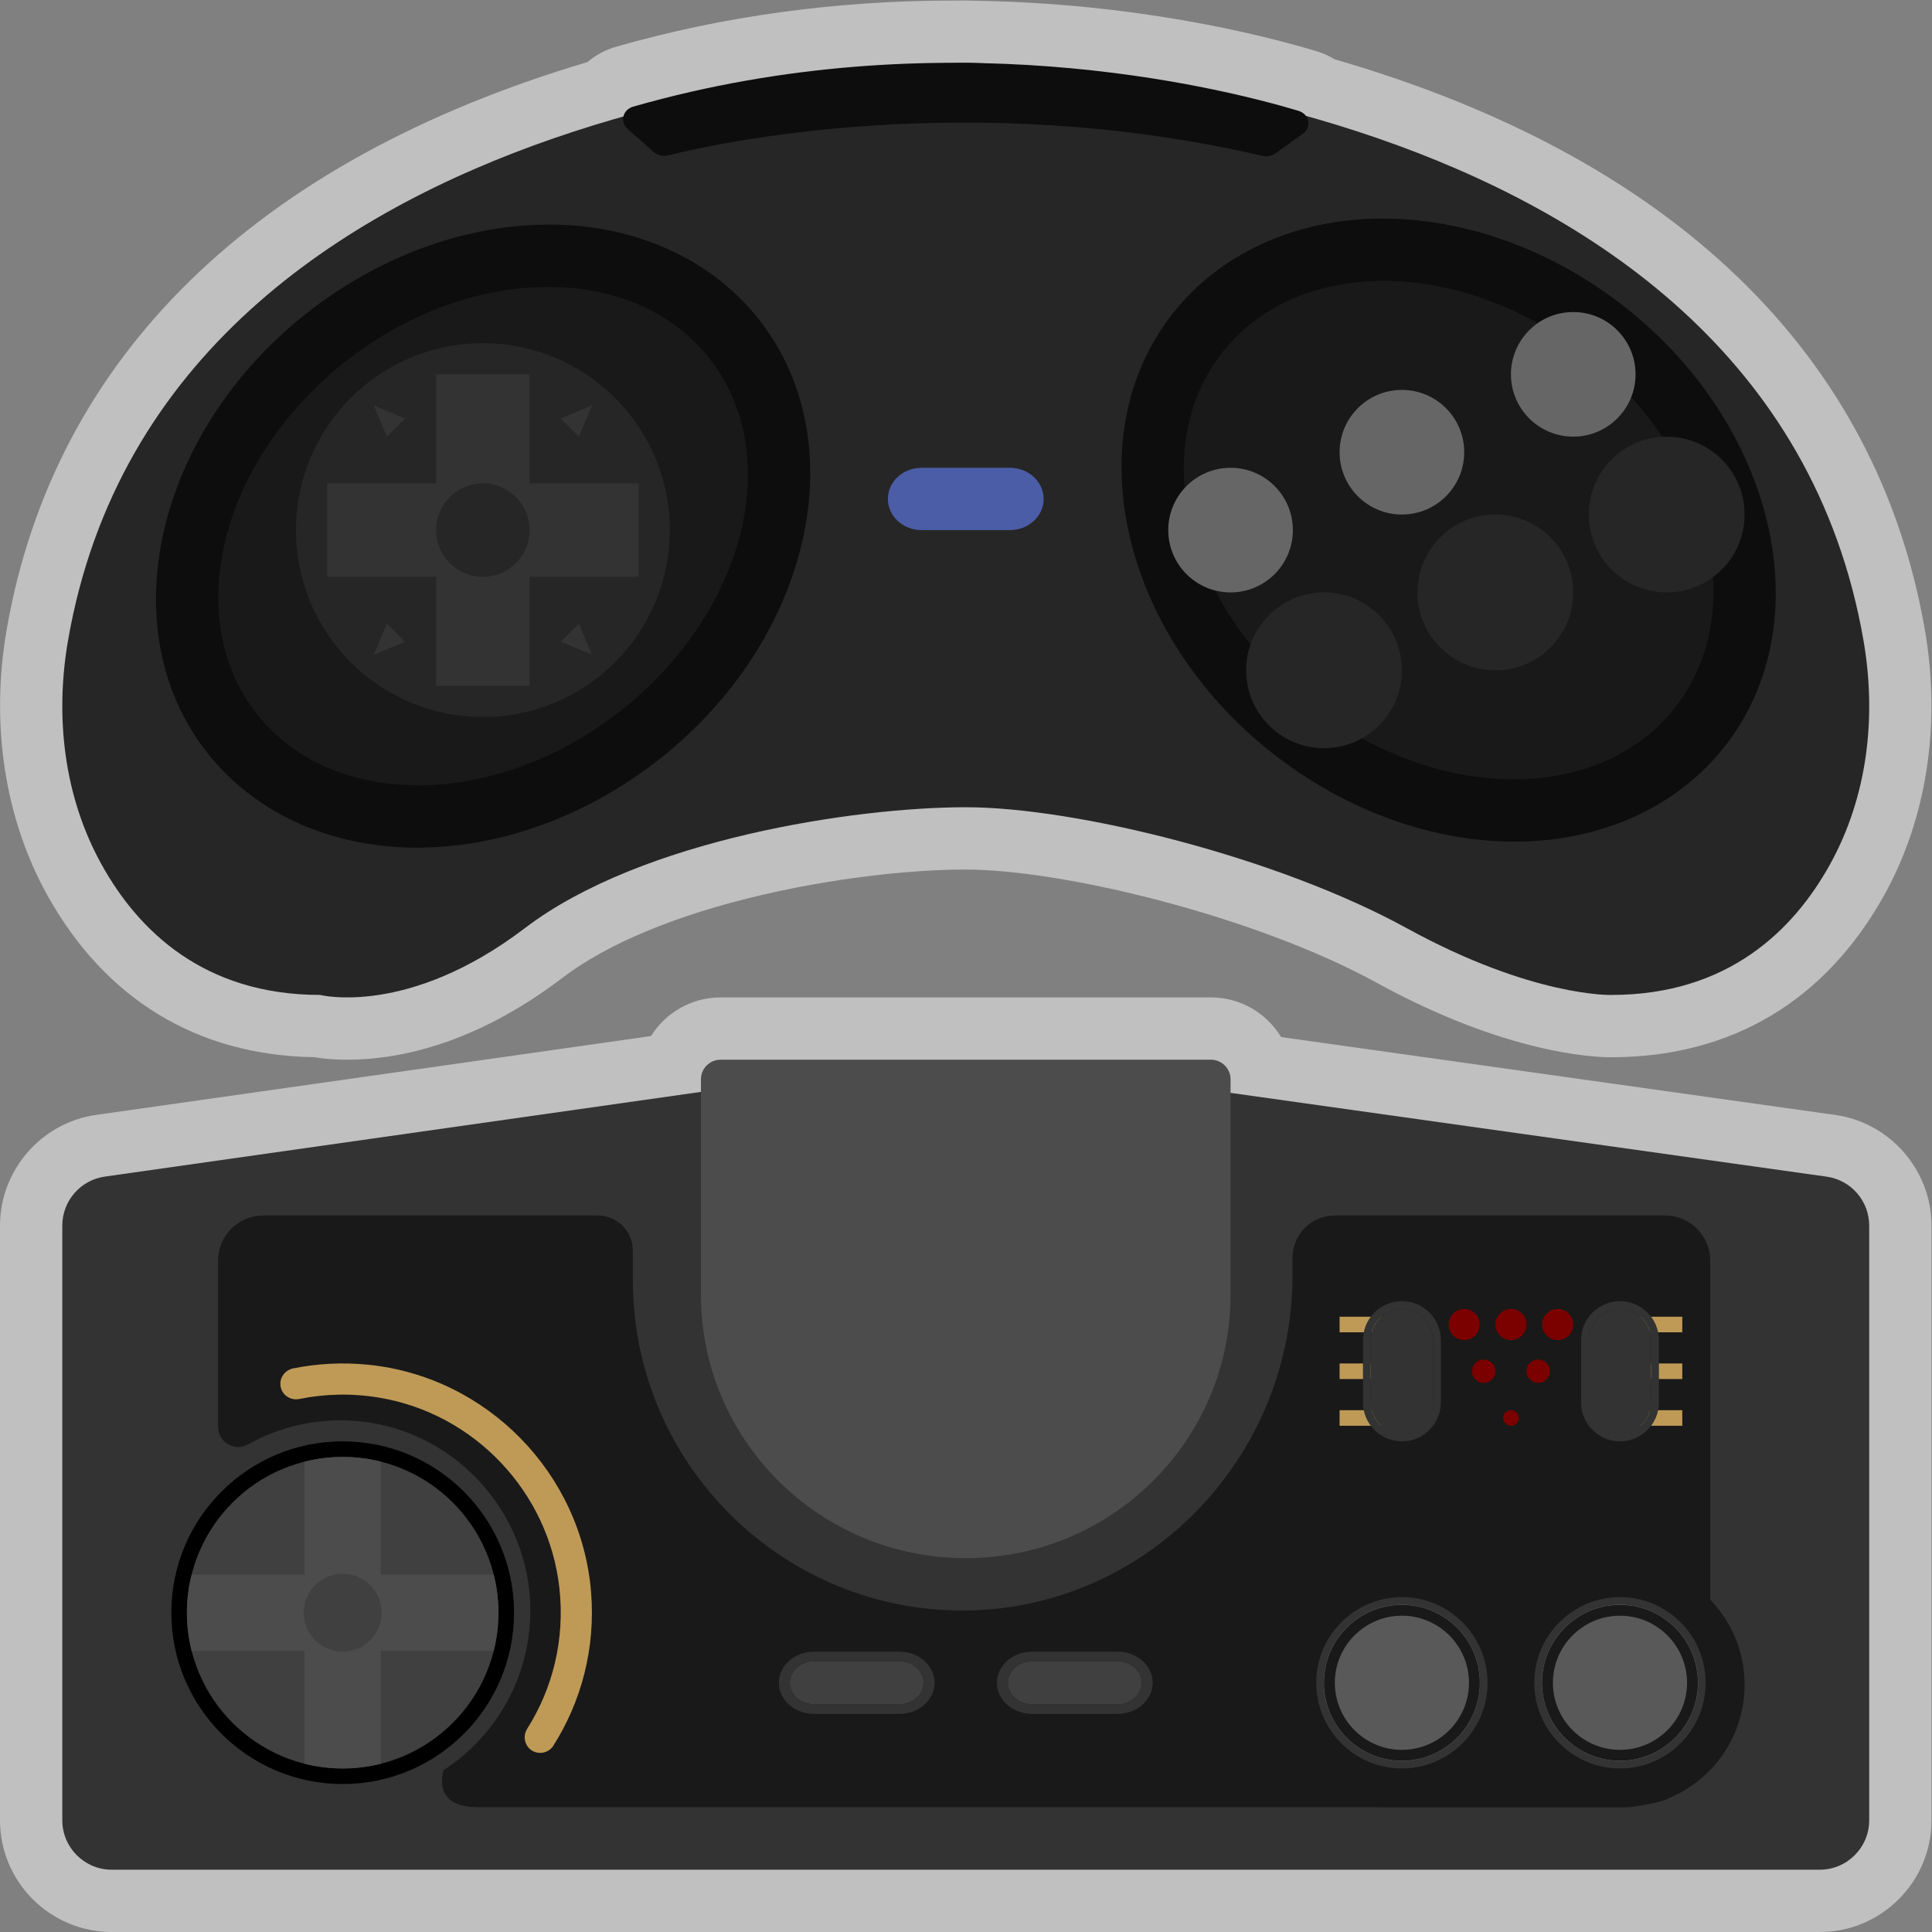 <?xml version="1.0" encoding="UTF-8" standalone="no"?>
<svg
   xmlns:dc="http://purl.org/dc/elements/1.1/"
   xmlns:cc="http://creativecommons.org/ns#"
   xmlns:rdf="http://www.w3.org/1999/02/22-rdf-syntax-ns#"
   xmlns:svg="http://www.w3.org/2000/svg"
   xmlns="http://www.w3.org/2000/svg"
   viewBox="0 0 330.666 330.666"
   height="330.666"
   width="330.666"
   xml:space="preserve"
   id="svg2"
   version="1.1"><rect x="0" y="0" width="330.666" height="330.666" fill="#808080" stroke="none"/><defs
     id="defs6"><clipPath
       id="clipPath18"
       clipPathUnits="userSpaceOnUse"><path
         id="path16"
         d="M 0,256 H 256 V 0 H 0 Z" /></clipPath><clipPath
       id="clipPath26"
       clipPathUnits="userSpaceOnUse"><path
         id="path24"
         d="M 4.008,252 H 251.992 V 116 H 4.008 Z" /></clipPath><clipPath
       id="clipPath42"
       clipPathUnits="userSpaceOnUse"><path
         id="path40"
         d="M 4,124 H 252 V 4 H 4 Z" /></clipPath></defs><g
     transform="matrix(1.333,0,0,-1.333,-5.333,336)"
     id="g10"><g
       id="g12"><g
         clip-path="url(#clipPath18)"
         id="g14"><g
           id="g20"><g
             id="g22" /><g
             id="g34"><g
               style="opacity:0.5"
               id="g32"
               clip-path="url(#clipPath26)"><g
                 id="g30"
                 transform="translate(44.327,116.324)"><path
                   id="path28"
                   style="fill:#ffffff;fill-opacity:1;fill-rule:nonzero;stroke:none"
                   d="m 0,0 c 0.957,-0.158 2.406,-0.324 4.263,-0.324 6.306,0 16.222,1.827 27.651,10.531 5.76,4.388 14.61,8.061 25.593,10.624 8.756,2.043 18.537,3.262 26.166,3.262 12.428,0 37.15,-5.969 52.757,-14.534 16.59,-9.106 27.897,-9.567 29.996,-9.567 0.089,0 0.162,0.001 0.22,0.001 15.333,0.028 27.43,7.243 34.984,20.871 5.443,9.821 7.287,21.892 5.193,33.99 -6.124,35.371 -32.318,60.682 -75.797,73.274 -0.727,0.447 -1.517,0.801 -2.355,1.051 -7.592,2.268 -23.36,6.121 -43.711,6.467 -0.775,0.025 -1.194,0.029 -1.194,0.029 l -0.094,10e-4 -0.11,-10e-4 c 0,0 -0.145,-0.002 -0.4,-0.008 -0.359,0.002 -0.719,0.004 -1.08,0.004 -14.981,0 -29.549,-1.995 -43.3,-5.93 -1.382,-0.396 -2.634,-1.077 -3.688,-1.973 C -7.65,115.055 -33.413,89.884 -39.477,54.854 -41.571,42.756 -39.727,30.685 -34.284,20.864 -26.845,7.443 -15.003,0.242 0,0" /></g></g></g></g><g
           id="g36"><g
             id="g38" /><g
             id="g50"><g
               style="opacity:0.5"
               id="g48"
               clip-path="url(#clipPath42)"><g
                 id="g46"
                 transform="translate(239.644,108.908)"><path
                   id="path44"
                   style="fill:#ffffff;fill-opacity:1;fill-rule:nonzero;stroke:none"
                   d="m 0,0 -71.153,10.001 c -1.844,3.049 -5.195,5.091 -9.013,5.091 h -62.955 c -3.764,0 -7.073,-1.985 -8.934,-4.962 L -223.308,0.006 c -7.032,-0.999 -12.336,-7.11 -12.336,-14.213 v -76.346 c 0,-7.916 6.44,-14.355 14.355,-14.355 H -1.998 c 7.915,0 14.354,6.439 14.354,14.355 v 76.338 C 12.356,-7.102 7.044,-0.99 0,0" /></g></g></g></g><g
           transform="translate(128,244)"
           id="g52"><path
             id="path54"
             style="fill:#262626;fill-opacity:1;fill-rule:nonzero;stroke:none"
             d="m 0,0 c 0,0 -102.616,-1.107 -115.267,-74.187 -1.695,-9.788 -0.527,-20.024 4.308,-28.746 4.641,-8.375 13.041,-16.75 28.073,-16.75 0,0 11.263,-2.859 26.28,8.579 15.017,11.437 42.44,15.521 56.606,15.521 14.166,0 40.017,-6.417 56.606,-15.521 16.208,-8.896 26.28,-8.579 26.28,-8.579 15.032,0 23.432,8.375 28.074,16.75 4.834,8.722 6.002,18.958 4.308,28.746 C 102.615,-1.107 0,0 0,0" /></g><g
           transform="translate(74.516,223.227)"
           id="g56"><path
             id="path58"
             style="fill:#0d0d0d;fill-opacity:1;fill-rule:nonzero;stroke:none"
             d="m 0,0 v 0 c -10.365,-0.001 -21.093,-3.787 -30.209,-10.662 -19.828,-14.95 -26.213,-40.275 -14.235,-56.453 6.063,-8.189 16.076,-12.885 27.473,-12.885 10.362,0 21.09,3.786 30.207,10.661 19.827,14.951 26.212,40.276 14.235,56.453 C 21.407,-4.697 11.395,0 0,0" /></g><g
           transform="translate(74.375,215.227)"
           id="g60"><path
             id="path62"
             style="fill:#191919;fill-opacity:1;fill-rule:nonzero;stroke:none"
             d="M 0,0 C 8.602,0 16.343,-3.249 21.119,-9.717 30.482,-22.401 24.882,-42.66 8.609,-54.967 0.635,-60.998 -8.425,-64 -16.691,-64 c -8.602,0 -16.344,3.249 -21.119,9.717 -9.364,12.684 -3.763,32.943 12.509,45.249 C -17.326,-3.003 -8.266,-0.001 0,0" /></g><g
           transform="translate(181.513,224)"
           id="g64"><path
             id="path66"
             style="fill:#0d0d0d;fill-opacity:1;fill-rule:nonzero;stroke:none"
             d="M 0,0 C -11.395,0 -21.407,-4.697 -27.47,-12.886 -39.448,-29.063 -33.063,-54.388 -13.235,-69.339 -4.118,-76.214 6.609,-80 16.972,-80 c 11.396,0 21.41,4.697 27.472,12.886 11.979,16.177 5.593,41.502 -14.234,56.453 C 21.094,-3.787 10.365,-0.001 0.001,0 Z" /></g><g
           transform="translate(181.654,216)"
           id="g68"><path
             id="path70"
             style="fill:#191919;fill-opacity:1;fill-rule:nonzero;stroke:none"
             d="M 0,0 C 8.266,0 17.326,-3.002 25.301,-9.034 41.573,-21.34 47.174,-41.599 37.81,-54.283 33.035,-60.751 25.293,-64 16.691,-64 c -8.265,0 -17.326,3.002 -25.3,9.034 -16.273,12.306 -21.873,32.565 -12.509,45.249 C -16.344,-3.249 -8.602,0 0,0" /></g><g
           transform="translate(90,184)"
           id="g72"><path
             id="path74"
             style="fill:#262626;fill-opacity:1;fill-rule:nonzero;stroke:none"
             d="m 0,0 c 0,-13.255 -10.745,-24 -24,-24 -13.255,0 -24,10.745 -24,24 0,13.255 10.745,24 24,24 C -10.745,24 0,13.255 0,0" /></g><g
           transform="translate(86,190)"
           id="g76"><path
             id="path78"
             style="fill:#333333;fill-opacity:1;fill-rule:nonzero;stroke:none"
             d="M 0,0 H -14 V 14 H -26 V 0 h -14 v -12 h 14 v -14 h 12 v 14 H 0 Z" /></g><g
           transform="translate(80,200)"
           id="g80"><path
             id="path82"
             style="fill:#333333;fill-opacity:1;fill-rule:nonzero;stroke:none"
             d="M 0,0 -4,-1.672 -1.672,-4 Z" /></g><g
           transform="translate(52,200)"
           id="g84"><path
             id="path86"
             style="fill:#333333;fill-opacity:1;fill-rule:nonzero;stroke:none"
             d="M 0,0 4,-1.672 1.672,-4 Z" /></g><g
           transform="translate(52,168)"
           id="g88"><path
             id="path90"
             style="fill:#333333;fill-opacity:1;fill-rule:nonzero;stroke:none"
             d="M 0,0 4,1.672 1.672,4 Z" /></g><g
           transform="translate(80,168)"
           id="g92"><path
             id="path94"
             style="fill:#333333;fill-opacity:1;fill-rule:nonzero;stroke:none"
             d="M 0,0 -4,1.672 -1.672,4 Z" /></g><g
           transform="translate(72,184)"
           id="g96"><path
             id="path98"
             style="fill:#262626;fill-opacity:1;fill-rule:nonzero;stroke:none"
             d="m 0,0 c 0,-3.313 -2.687,-6 -6,-6 -3.313,0 -6,2.687 -6,6 0,3.313 2.687,6 6,6 3.313,0 6,-2.687 6,-6" /></g><g
           transform="translate(133.668,184)"
           id="g100"><path
             id="path102"
             style="fill:#4b5da7;fill-opacity:1;fill-rule:nonzero;stroke:none"
             d="m 0,0 h -11.335 c -2.394,0 -4.333,1.79 -4.333,3.997 v 0.006 c 0,2.207 1.939,3.997 4.333,3.997 H 0 C 2.393,8 4.332,6.21 4.332,4.003 V 3.997 C 4.332,1.79 2.393,0 0,0" /></g><g
           transform="translate(184,166)"
           id="g104"><path
             id="path106"
             style="fill:#262626;fill-opacity:1;fill-rule:nonzero;stroke:none"
             d="m 0,0 c 0,-5.523 -4.478,-10 -10,-10 -5.522,0 -10,4.477 -10,10 0,5.523 4.478,10 10,10 C -4.478,10 0,5.523 0,0" /></g><g
           transform="translate(206,176)"
           id="g108"><path
             id="path110"
             style="fill:#262626;fill-opacity:1;fill-rule:nonzero;stroke:none"
             d="m 0,0 c 0,-5.523 -4.478,-10 -10,-10 -5.522,0 -10,4.477 -10,10 0,5.523 4.478,10 10,10 C -4.478,10 0,5.523 0,0" /></g><g
           transform="translate(228,186)"
           id="g112"><path
             id="path114"
             style="fill:#262626;fill-opacity:1;fill-rule:nonzero;stroke:none"
             d="m 0,0 c 0,-5.523 -4.478,-10 -10,-10 -5.522,0 -10,4.477 -10,10 0,5.523 4.478,10 10,10 C -4.478,10 0,5.523 0,0" /></g><g
           transform="translate(170,184)"
           id="g116"><path
             id="path118"
             style="fill:#666666;fill-opacity:1;fill-rule:nonzero;stroke:none"
             d="m 0,0 c 0,-4.418 -3.582,-8 -8,-8 -4.418,0 -8,3.582 -8,8 0,4.418 3.582,8 8,8 4.418,0 8,-3.582 8,-8" /></g><g
           transform="translate(192,194)"
           id="g120"><path
             id="path122"
             style="fill:#666666;fill-opacity:1;fill-rule:nonzero;stroke:none"
             d="m 0,0 c 0,-4.418 -3.582,-8 -8,-8 -4.418,0 -8,3.582 -8,8 0,4.418 3.582,8 8,8 4.418,0 8,-3.582 8,-8" /></g><g
           transform="translate(214,204)"
           id="g124"><path
             id="path126"
             style="fill:#666666;fill-opacity:1;fill-rule:nonzero;stroke:none"
             d="m 0,0 c 0,-4.418 -3.582,-8 -8,-8 -4.418,0 -8,3.582 -8,8 0,4.418 3.582,8 8,8 4.418,0 8,-3.582 8,-8" /></g><g
           transform="translate(89.776,232.112)"
           id="g128"><path
             id="path130"
             style="fill:#0d0d0d;fill-opacity:1;fill-rule:nonzero;stroke:none"
             d="m 0,0 c 6.124,1.533 38.414,8.696 76.332,-0.058 0.575,-0.133 1.19,-0.019 1.654,0.313 l 3.516,2.522 c 1.179,0.846 0.861,2.521 -0.57,2.949 C 70.324,8.894 34.974,17.547 -4.466,6.261 -5.821,5.874 -6.221,4.314 -5.209,3.418 l 3.37,-2.986 C -1.356,0.003 -0.654,-0.164 0,0" /></g><g
           transform="translate(12,18.355)"
           id="g132"><path
             id="path134"
             style="fill:#333333;fill-opacity:1;fill-rule:nonzero;stroke:none"
             d="M 0,0 C 0,-3.51 2.845,-6.355 6.354,-6.355 H 225.646 C 229.155,-6.355 232,-3.51 232,0 v 76.338 c 0,3.168 -2.333,5.852 -5.471,6.293 l -77.917,10.952 c -0.293,0.041 -0.589,0.062 -0.884,0.062 H 83.371 c -0.299,0 -0.598,-0.022 -0.894,-0.064 L 5.461,82.638 C 2.328,82.192 0,79.511 0,76.346 Z" /></g><g
           transform="translate(228,35.742)"
           id="g136"><path
             id="path138"
             style="fill:#191919;fill-opacity:1;fill-rule:nonzero;stroke:none"
             d="m 0,0 c 0,4.248 -1.683,8.1 -4.412,10.932 v 43.52 c 0,3.206 -2.594,5.806 -5.794,5.806 h -42.423 c -2.991,0 -5.416,-2.43 -5.416,-5.427 V 52.57 c 0,-24.315 -20.115,-44.121 -44.358,-42.987 -22.456,1.051 -40.341,19.625 -40.341,42.385 v 3.768 c 0,2.497 -2.02,4.522 -4.513,4.522 h -42.948 c -3.201,0 -5.795,-2.6 -5.795,-5.806 V 33.121 c 0,-1.989 2.133,-3.219 3.867,-2.249 3.867,2.164 8.383,3.304 13.183,3.048 12.812,-0.683 23,-11.445 23.043,-24.3 0.029,-8.645 -4.431,-16.244 -11.172,-20.606 -0.494,-2.129 -0.149,-4.725 4.477,-4.725 h 115.204 c 0.313,-0.018 0.627,-0.031 0.946,-0.031 h 30.74 c 0.318,0 0.633,0.013 0.946,0.031 0,0 4.004,0.487 5.038,1.153 C -4.02,-12.199 0,-6.571 0,0" /></g><g
           transform="translate(159.477,116)"
           id="g140"><path
             id="path142"
             style="fill:#4c4c4c;fill-opacity:1;fill-rule:nonzero;stroke:none"
             d="m 0,0 h -62.955 c -1.393,0 -2.523,-1.124 -2.523,-2.51 v -27.662 c 0,-18.682 15.223,-33.828 34,-33.828 18.778,0 34,15.146 34,33.828 V -2.51 C 2.522,-1.124 1.393,0 0,0" /></g><g
           transform="translate(70,45)"
           id="g144"><path
             id="path146"
             style="fill:#000000;fill-opacity:1;fill-rule:nonzero;stroke:none"
             d="m 0,0 c 0,-12.15 -9.85,-22 -22,-22 -12.15,0 -22,9.85 -22,22 0,12.15 9.85,22 22,22 C -9.85,22 0,12.15 0,0" /></g><g
           transform="translate(68,45)"
           id="g148"><path
             id="path150"
             style="fill:#404040;fill-opacity:1;fill-rule:nonzero;stroke:none"
             d="m 0,0 c 0,-11.046 -8.954,-20 -20,-20 -11.046,0 -20,8.954 -20,20 0,11.046 8.954,20 20,20 C -8.954,20 0,11.046 0,0" /></g><g
           transform="translate(52.894,64.394)"
           id="g152"><path
             id="path154"
             style="fill:#4c4c4c;fill-opacity:1;fill-rule:nonzero;stroke:none"
             d="M 0,0 C -1.566,0.394 -3.205,0.605 -4.894,0.605 -6.582,0.605 -8.221,0.394 -9.787,0 v -14.501 h -14.501 c -0.394,-1.566 -0.606,-3.205 -0.606,-4.894 0,-1.688 0.212,-3.327 0.606,-4.893 h 14.501 v -14.501 c 1.566,-0.394 3.205,-0.606 4.893,-0.606 1.689,0 3.328,0.212 4.894,0.606 v 14.501 h 14.501 c 0.394,1.566 0.605,3.205 0.605,4.893 0,1.689 -0.211,3.328 -0.605,4.894 H 0 Z" /></g><g
           transform="translate(53,45)"
           id="g156"><path
             id="path158"
             style="fill:#404040;fill-opacity:1;fill-rule:nonzero;stroke:none"
             d="m 0,0 c 0,-2.762 -2.239,-5 -5,-5 -2.761,0 -5,2.238 -5,5 0,2.762 2.239,5 5,5 2.761,0 5,-2.238 5,-5" /></g><g
           transform="translate(194.068,36)"
           id="g160"><path
             id="path162"
             style="fill:#595959;fill-opacity:1;fill-rule:nonzero;stroke:none"
             d="m 0,0 c 0,-5.561 -4.508,-10.068 -10.068,-10.068 -5.561,0 -10.069,4.507 -10.069,10.068 0,5.561 4.508,10.068 10.069,10.068 C -4.508,10.068 0,5.561 0,0" /></g><g
           transform="translate(184,46)"
           id="g164"><path
             id="path166"
             style="fill:#191919;fill-opacity:1;fill-rule:nonzero;stroke:none"
             d="m 0,0 c -5.522,0 -10,-4.478 -10,-10 0,-5.522 4.478,-10 10,-10 5.522,0 10,4.478 10,10 C 10,-4.478 5.522,0 0,0 m 0,-1.388 c 4.749,0 8.612,-3.863 8.612,-8.612 0,-4.749 -3.863,-8.612 -8.612,-8.612 -4.749,0 -8.612,3.863 -8.612,8.612 0,4.749 3.863,8.612 8.612,8.612" /></g><g
           transform="translate(184,47)"
           id="g168"><path
             id="path170"
             style="fill:#333333;fill-opacity:1;fill-rule:nonzero;stroke:none"
             d="m 0,0 c -6.065,0 -11,-4.935 -11,-11 0,-6.065 4.935,-11 11,-11 6.065,0 11,4.935 11,11 C 11,-4.935 6.065,0 0,0 m 0,-0.932 c 5.561,0 10.068,-4.507 10.068,-10.068 0,-5.561 -4.507,-10.068 -10.068,-10.068 -5.561,0 -10.068,4.507 -10.068,10.068 0,5.561 4.507,10.068 10.068,10.068" /></g><g
           transform="translate(222.068,36)"
           id="g172"><path
             id="path174"
             style="fill:#595959;fill-opacity:1;fill-rule:nonzero;stroke:none"
             d="m 0,0 c 0,-5.561 -4.508,-10.068 -10.068,-10.068 -5.561,0 -10.069,4.507 -10.069,10.068 0,5.561 4.508,10.068 10.069,10.068 C -4.508,10.068 0,5.561 0,0" /></g><g
           transform="translate(212,46)"
           id="g176"><path
             id="path178"
             style="fill:#191919;fill-opacity:1;fill-rule:nonzero;stroke:none"
             d="m 0,0 c -5.522,0 -10,-4.478 -10,-10 0,-5.522 4.478,-10 10,-10 5.522,0 10,4.478 10,10 C 10,-4.478 5.522,0 0,0 m 0,-1.388 c 4.749,0 8.612,-3.863 8.612,-8.612 0,-4.749 -3.863,-8.612 -8.612,-8.612 -4.749,0 -8.612,3.863 -8.612,8.612 0,4.749 3.863,8.612 8.612,8.612" /></g><g
           transform="translate(212,47)"
           id="g180"><path
             id="path182"
             style="fill:#333333;fill-opacity:1;fill-rule:nonzero;stroke:none"
             d="m 0,0 c -6.065,0 -11,-4.935 -11,-11 0,-6.065 4.935,-11 11,-11 6.065,0 11,4.935 11,11 C 11,-4.935 6.065,0 0,0 m 0,-0.932 c 5.561,0 10.068,-4.507 10.068,-10.068 0,-5.561 -4.507,-10.068 -10.068,-10.068 -5.561,0 -10.068,4.507 -10.068,10.068 0,5.561 4.507,10.068 10.068,10.068" /></g><g
           transform="translate(122.594,36)"
           id="g184"><path
             id="path186"
             style="fill:#404040;fill-opacity:1;fill-rule:nonzero;stroke:none"
             d="m 0,0 c 0,-1.523 -1.399,-2.759 -3.125,-2.759 h -10.938 c -1.726,0 -3.124,1.236 -3.124,2.759 0,1.523 1.398,2.759 3.124,2.759 H -3.125 C -1.399,2.759 0,1.523 0,0" /></g><g
           transform="translate(119.469,40)"
           id="g188"><path
             id="path190"
             style="fill:#333333;fill-opacity:1;fill-rule:nonzero;stroke:none"
             d="m 0,0 h -10.938 c -2.498,0 -4.531,-1.794 -4.531,-4 0,-2.206 2.033,-4 4.531,-4 H 0 c 2.499,0 4.531,1.794 4.531,4 0,2.206 -2.032,4 -4.531,4 M 0,-1.241 C 1.726,-1.241 3.125,-2.477 3.125,-4 3.125,-5.523 1.726,-6.759 0,-6.759 h -10.938 c -1.726,0 -3.125,1.236 -3.125,2.759 0,1.523 1.399,2.759 3.125,2.759 H 0" /></g><g
           transform="translate(150.594,36)"
           id="g192"><path
             id="path194"
             style="fill:#404040;fill-opacity:1;fill-rule:nonzero;stroke:none"
             d="m 0,0 c 0,-1.523 -1.399,-2.759 -3.125,-2.759 h -10.938 c -1.725,0 -3.124,1.236 -3.124,2.759 0,1.523 1.399,2.759 3.124,2.759 H -3.125 C -1.399,2.759 0,1.523 0,0" /></g><g
           transform="translate(147.469,40)"
           id="g196"><path
             id="path198"
             style="fill:#333333;fill-opacity:1;fill-rule:nonzero;stroke:none"
             d="m 0,0 h -10.938 c -2.499,0 -4.531,-1.794 -4.531,-4 0,-2.206 2.032,-4 4.531,-4 H 0 c 2.499,0 4.531,1.794 4.531,4 0,2.206 -2.032,4 -4.531,4 M 0,-1.241 C 1.726,-1.241 3.125,-2.477 3.125,-4 3.125,-5.523 1.726,-6.759 0,-6.759 h -10.938 c -1.725,0 -3.125,1.236 -3.125,2.759 0,1.523 1.4,2.759 3.125,2.759 H 0" /></g><g
           transform="translate(216,72)"
           id="g200"><path
             id="path202"
             style="fill:#404040;fill-opacity:1;fill-rule:nonzero;stroke:none"
             d="m 0,0 c 0,-2.209 -1.791,-4 -4,-4 -2.209,0 -4,1.791 -4,4 0,2.209 1.791,4 4,4 2.209,0 4,-1.791 4,-4" /></g><g
           transform="translate(188,72)"
           id="g204"><path
             id="path206"
             style="fill:#404040;fill-opacity:1;fill-rule:nonzero;stroke:none"
             d="m 0,0 c 0,-2.209 -1.791,-4 -4,-4 -2.209,0 -4,1.791 -4,4 0,2.209 1.791,4 4,4 2.209,0 4,-1.791 4,-4" /></g><g
           transform="translate(192,80)"
           id="g208"><path
             id="path210"
             style="fill:#7b0000;fill-opacity:1;fill-rule:nonzero;stroke:none"
             d="M 0,0 V 0 C -1.104,0 -2,0.896 -2,2 -2,3.104 -1.104,4 0,4 1.104,4 2,3.104 2,2 2,0.896 1.104,0 0,0" /></g><g
           transform="translate(194.5,74.5)"
           id="g212"><path
             id="path214"
             style="fill:#7b0000;fill-opacity:1;fill-rule:nonzero;stroke:none"
             d="M 0,0 V 0 C -0.828,0 -1.5,0.672 -1.5,1.5 -1.5,2.328 -0.828,3 0,3 0.828,3 1.5,2.328 1.5,1.5 1.5,0.672 0.828,0 0,0" /></g><g
           transform="translate(198,80)"
           id="g216"><path
             id="path218"
             style="fill:#7b0000;fill-opacity:1;fill-rule:nonzero;stroke:none"
             d="M 0,0 V 0 C -1.104,0 -2,0.896 -2,2 -2,3.104 -1.104,4 0,4 1.104,4 2,3.104 2,2 2,0.896 1.104,0 0,0" /></g><g
           transform="translate(204,80)"
           id="g220"><path
             id="path222"
             style="fill:#7b0000;fill-opacity:1;fill-rule:nonzero;stroke:none"
             d="M 0,0 V 0 C -1.104,0 -2,0.896 -2,2 -2,3.104 -1.104,4 0,4 1.104,4 2,3.104 2,2 2,0.896 1.104,0 0,0" /></g><g
           transform="translate(201.5,74.5)"
           id="g224"><path
             id="path226"
             style="fill:#7b0000;fill-opacity:1;fill-rule:nonzero;stroke:none"
             d="M 0,0 V 0 C -0.828,0 -1.5,0.672 -1.5,1.5 -1.5,2.328 -0.828,3 0,3 0.828,3 1.5,2.328 1.5,1.5 1.5,0.672 0.828,0 0,0" /></g><g
           transform="translate(198,69)"
           id="g228"><path
             id="path230"
             style="fill:#7b0000;fill-opacity:1;fill-rule:nonzero;stroke:none"
             d="M 0,0 V 0 C -0.553,0 -1,0.447 -1,1 -1,1.553 -0.553,2 0,2 0.553,2 1,1.553 1,1 1,0.447 0.553,0 0,0" /></g><path
           id="path232"
           style="fill:#bf9a57;fill-opacity:1;fill-rule:nonzero;stroke:none"
           d="m 184,83 h -8 v -2 h 8 z" /><path
           id="path234"
           style="fill:#bf9a57;fill-opacity:1;fill-rule:nonzero;stroke:none"
           d="m 184,77 h -8 v -2 h 8 z" /><path
           id="path236"
           style="fill:#bf9a57;fill-opacity:1;fill-rule:nonzero;stroke:none"
           d="m 184,71 h -8 v -2 h 8 z" /><path
           id="path238"
           style="fill:#bf9a57;fill-opacity:1;fill-rule:nonzero;stroke:none"
           d="m 212,75 h 8 v 2 h -8 z" /><path
           id="path240"
           style="fill:#bf9a57;fill-opacity:1;fill-rule:nonzero;stroke:none"
           d="m 212,69 h 8 v 2 h -8 z" /><path
           id="path242"
           style="fill:#bf9a57;fill-opacity:1;fill-rule:nonzero;stroke:none"
           d="m 212,81 h 8 v 2 h -8 z" /><g
           transform="translate(212,68)"
           id="g244"><path
             id="path246"
             style="fill:#333333;fill-opacity:1;fill-rule:nonzero;stroke:none"
             d="m 0,0 v 0 c -2.2,0 -4,1.8 -4,4 v 8 c 0,2.2 1.8,4 4,4 2.2,0 4,-1.8 4,-4 V 4 C 4,1.8 2.2,0 0,0" /></g><g
           transform="translate(212,85)"
           id="g248"><path
             id="path250"
             style="fill:#333333;fill-opacity:1;fill-rule:nonzero;stroke:none"
             d="m 0,0 c -2.757,0 -5,-2.243 -5,-5 v -8 c 0,-2.757 2.243,-5 5,-5 2.757,0 5,2.243 5,5 v 8 C 5,-2.243 2.757,0 0,0 m 0,-1 c 2.2,0 4,-1.8 4,-4 v -8 c 0,-2.2 -1.8,-4 -4,-4 -2.2,0 -4,1.8 -4,4 v 8 c 0,2.2 1.8,4 4,4" /></g><g
           transform="translate(184,68)"
           id="g252"><path
             id="path254"
             style="fill:#333333;fill-opacity:1;fill-rule:nonzero;stroke:none"
             d="m 0,0 v 0 c -2.2,0 -4,1.8 -4,4 v 8 c 0,2.2 1.8,4 4,4 2.2,0 4,-1.8 4,-4 V 4 C 4,1.8 2.2,0 0,0" /></g><g
           transform="translate(184,85)"
           id="g256"><path
             id="path258"
             style="fill:#333333;fill-opacity:1;fill-rule:nonzero;stroke:none"
             d="m 0,0 c -2.757,0 -5,-2.243 -5,-5 v -8 c 0,-2.757 2.243,-5 5,-5 2.757,0 5,2.243 5,5 v 8 C 5,-2.243 2.757,0 0,0 m 0,-1 c 2.2,0 4,-1.8 4,-4 v -8 c 0,-2.2 -1.8,-4 -4,-4 -2.2,0 -4,1.8 -4,4 v 8 c 0,2.2 1.8,4 4,4" /></g><g
           transform="translate(75.826,48.15)"
           id="g260"><path
             id="path262"
             style="fill:#bf9a57;fill-opacity:1;fill-rule:nonzero;stroke:none"
             d="m 0,0 c 0.732,-6.658 -0.891,-12.917 -4.136,-18.054 -0.85,-1.345 0.076,-3.096 1.668,-3.096 0.676,0 1.317,0.334 1.679,0.905 3.572,5.628 5.438,12.44 4.858,19.706 -1.219,15.27 -13.37,27.695 -28.612,29.224 -3.329,0.334 -6.569,0.153 -9.649,-0.472 -0.945,-0.192 -1.634,-1.005 -1.634,-1.969 v -0.008 c 0,-1.278 1.178,-2.203 2.43,-1.948 3.242,0.661 6.683,0.763 10.228,0.177 C -10.919,22.44 -1.357,12.341 0,0" /></g></g></g></g></svg>